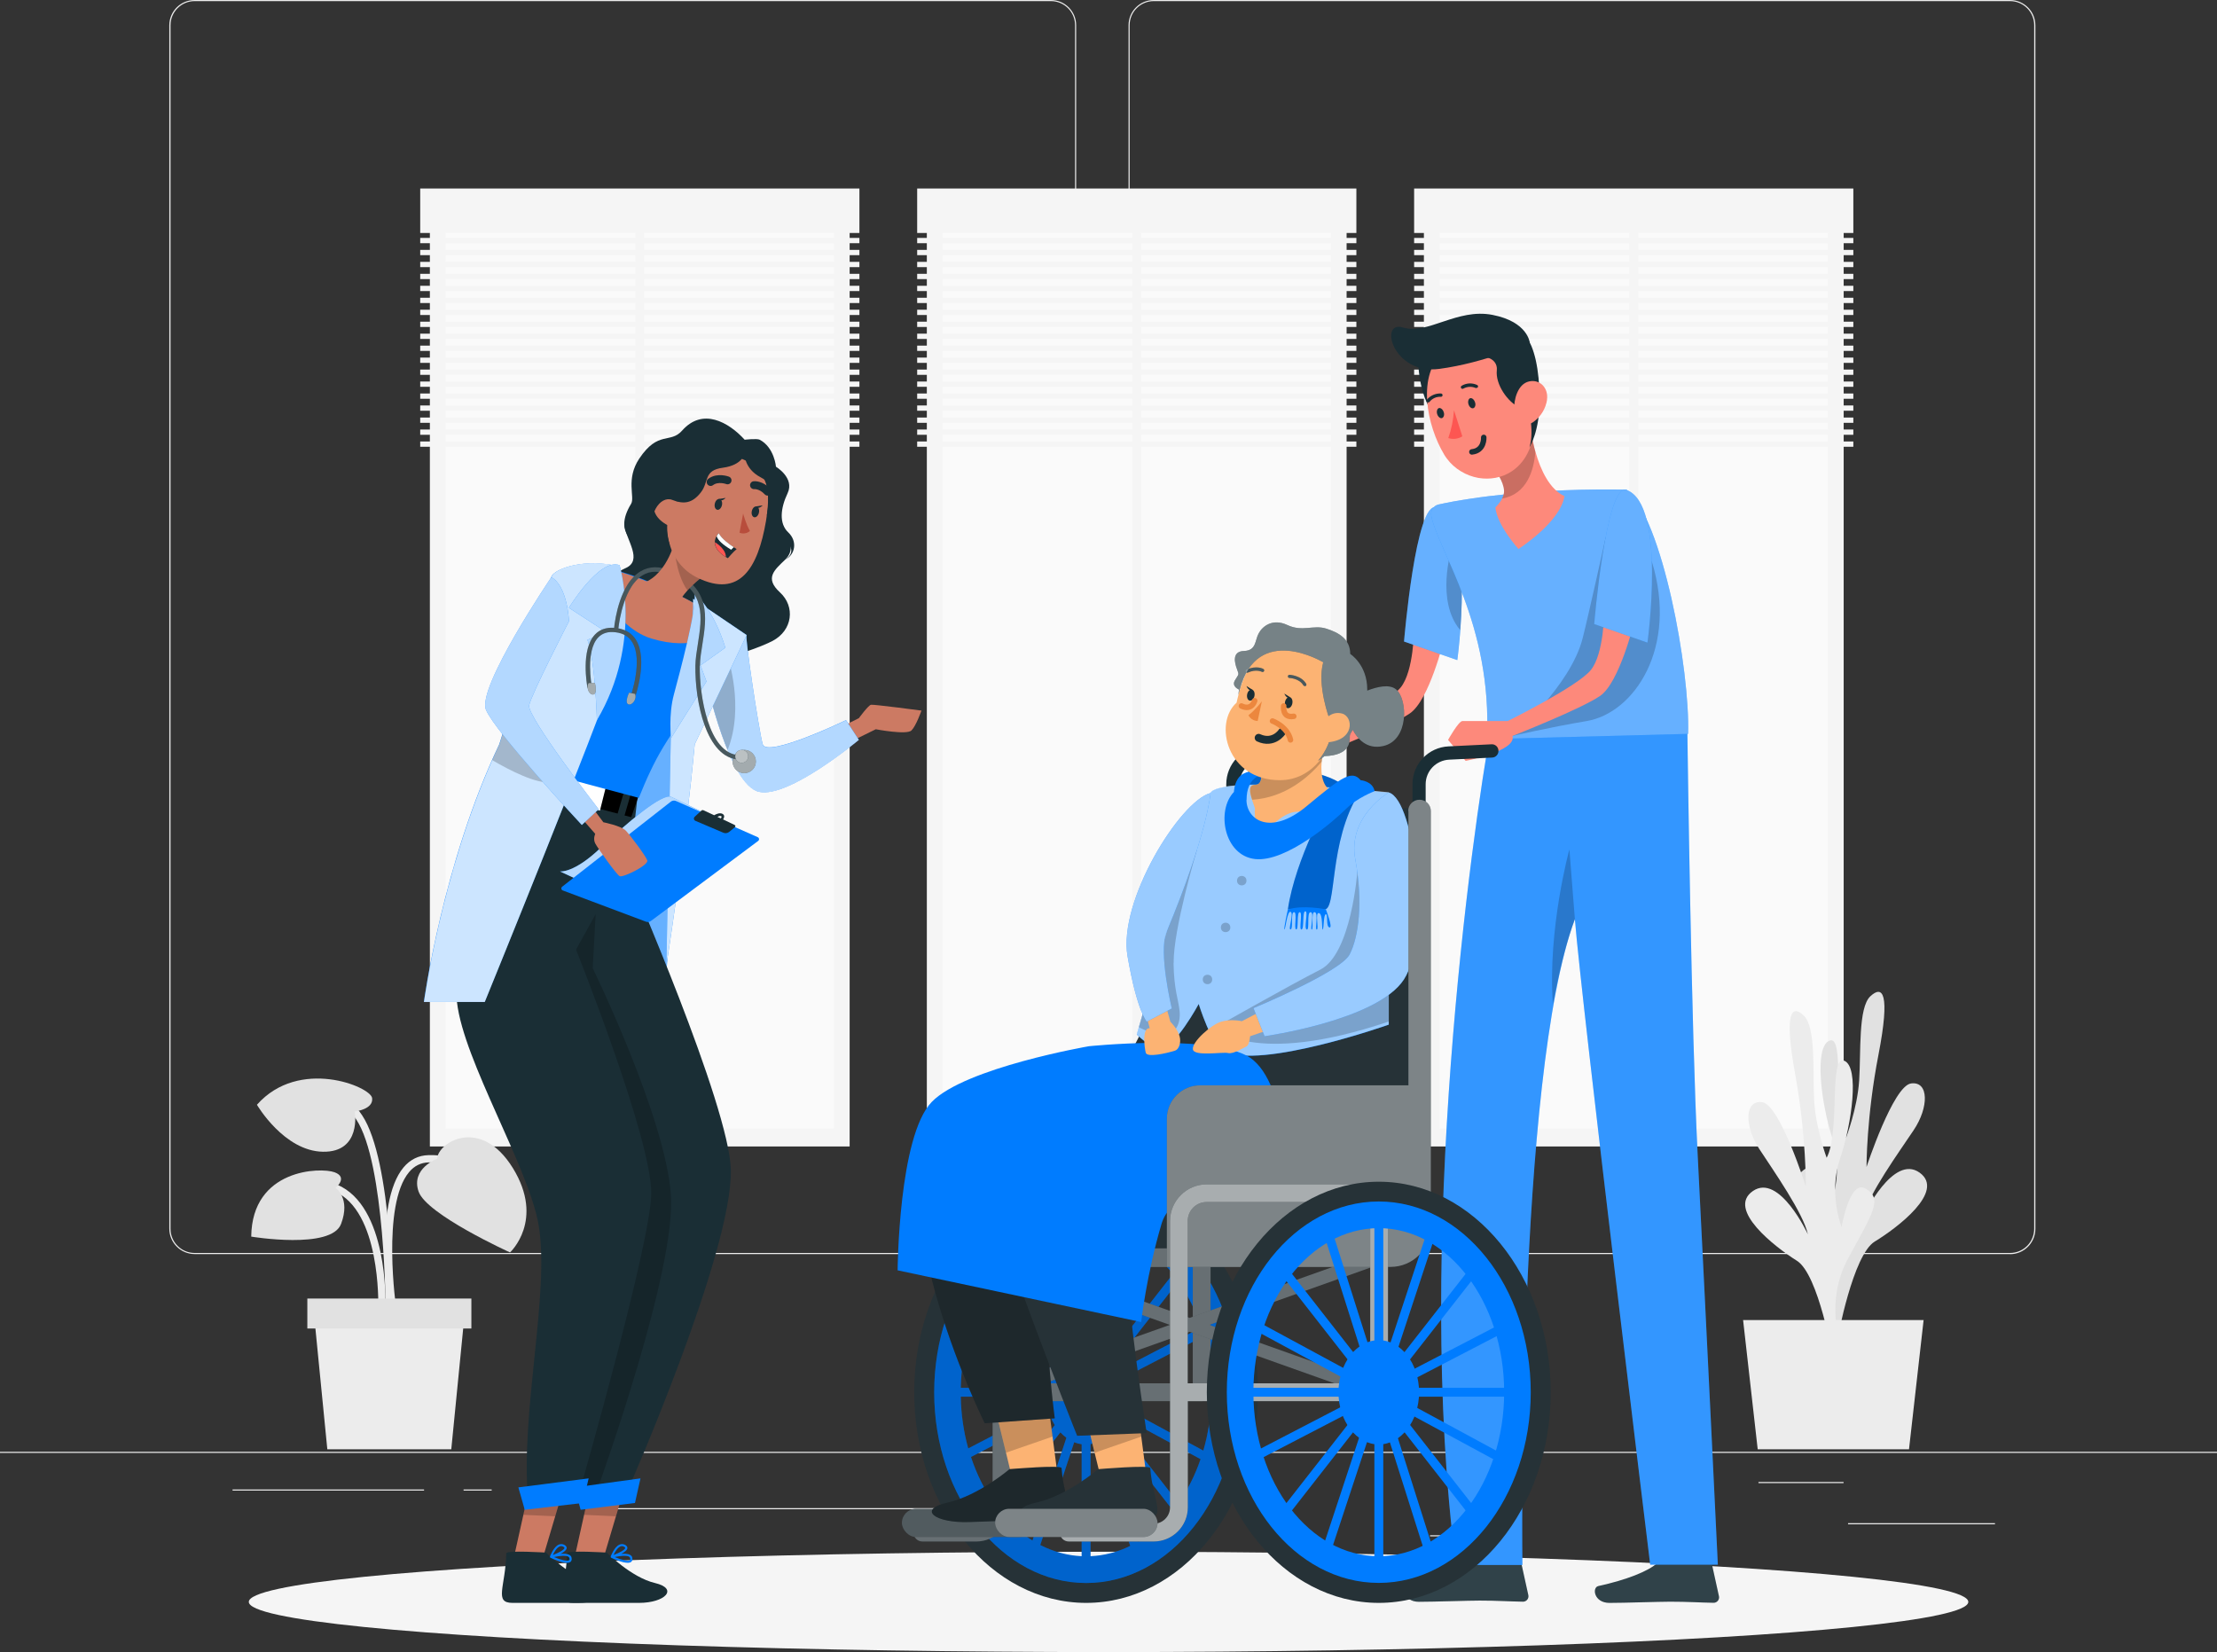 <?xml version="1.0" encoding="UTF-8"?><svg id="Camada_1" xmlns="http://www.w3.org/2000/svg" viewBox="0 0 201.91 150.47"><rect x="0" y="0" width="201.91" height="150.47" fill="#333333" stroke="none"/><defs><style>.cls-1,.cls-2,.cls-3,.cls-4{fill:none;}.cls-2{stroke-width:.72px;}.cls-2,.cls-3,.cls-4{stroke-linecap:round;stroke-linejoin:round;}.cls-2,.cls-4{stroke:#1a2e35;}.cls-5{opacity:.1;}.cls-5,.cls-6,.cls-7,.cls-8,.cls-9,.cls-10,.cls-11,.cls-12,.cls-13,.cls-14{fill:#fff;}.cls-15{fill:#007cff;}.cls-16{fill:#f5f5f5;}.cls-17{fill:#ec873e;}.cls-18{fill:#ececec;}.cls-19{fill:#fafafa;}.cls-20{fill:#fcb373;}.cls-21{fill:#fd897b;}.cls-22{fill:#fd5652;}.cls-23{fill:#b84d3c;}.cls-24{fill:#cc7a63;}.cls-25{fill:#e1e1e1;}.cls-26{fill:#1a2e35;}.cls-27{fill:#263237;}.cls-7,.cls-8,.cls-28{isolation:isolate;}.cls-7,.cls-9,.cls-29,.cls-28{opacity:.2;}.cls-8,.cls-14{opacity:.4;}.cls-3{stroke:#ec873e;}.cls-3,.cls-4{stroke-width:.5px;}.cls-30,.cls-10{opacity:.6;}.cls-31,.cls-12{opacity:.7;}.cls-11{opacity:.8;}.cls-13{opacity:.3;}</style></defs><g><rect class="cls-18" y="132.23" width="201.91" height=".1"/><rect class="cls-18" x="168.31" y="138.73" width="13.38" height=".1"/><rect class="cls-18" x="130.24" y="139.83" width="3.51" height=".1"/><rect class="cls-18" x="160.15" y="134.98" width="7.75" height=".1"/><rect class="cls-18" x="21.18" y="135.66" width="17.44" height=".1"/><rect class="cls-18" x="42.22" y="135.66" width="2.56" height=".1"/><rect class="cls-18" x="53.09" y="137.36" width="37.83" height=".1"/><path class="cls-18" d="M95.71,114.22H17.73c-1.27,0-2.31-1.03-2.31-2.31V2.3c0-1.27,1.03-2.3,2.31-2.3H95.71c1.27,0,2.3,1.03,2.3,2.3V111.92c0,1.27-1.03,2.31-2.3,2.31ZM17.73,.1c-1.22,0-2.2,.99-2.2,2.2V111.92c0,1.22,.99,2.2,2.2,2.2H95.71c1.22,0,2.2-.99,2.2-2.2V2.3c0-1.22-.99-2.2-2.2-2.2H17.73Z"/><path class="cls-18" d="M183.06,114.22H105.08c-1.27,0-2.3-1.03-2.3-2.31V2.3c0-1.27,1.03-2.3,2.3-2.3h77.98c1.27,0,2.31,1.03,2.31,2.3V111.92c0,1.27-1.03,2.31-2.31,2.31ZM105.08,.1c-1.22,0-2.2,.99-2.2,2.2V111.92c0,1.22,.99,2.2,2.2,2.2h77.98c1.22,0,2.2-.99,2.2-2.2V2.3c0-1.22-.99-2.2-2.2-2.2H105.08Z"/></g><g><g><g><rect class="cls-16" x="39.15" y="18.29" width="38.23" height="86.13"/><rect class="cls-19" x="16.82" y="43.68" width="82.89" height="35.35" transform="translate(119.62 3.09) rotate(90)"/><rect class="cls-16" x="57.86" y="19.49" width=".81" height="84.12"/><rect class="cls-16" x="38.27" y="17.17" width="40" height="4.05"/><g><rect class="cls-16" x="38.27" y="21.67" width="40" height=".48"/><rect class="cls-16" x="38.27" y="22.76" width="40" height=".48"/><rect class="cls-16" x="38.27" y="23.85" width="40" height=".48"/><rect class="cls-16" x="38.27" y="24.94" width="40" height=".48"/><rect class="cls-16" x="38.27" y="26.03" width="40" height=".48"/><rect class="cls-16" x="38.27" y="27.12" width="40" height=".48"/><rect class="cls-16" x="38.27" y="28.21" width="40" height=".48"/><rect class="cls-16" x="38.27" y="29.3" width="40" height=".48"/><rect class="cls-16" x="38.27" y="30.39" width="40" height=".48"/><rect class="cls-16" x="38.27" y="31.48" width="40" height=".48"/><rect class="cls-16" x="38.27" y="32.57" width="40" height=".48"/><rect class="cls-16" x="38.27" y="33.66" width="40" height=".48"/><rect class="cls-16" x="38.27" y="34.75" width="40" height=".48"/><rect class="cls-16" x="38.27" y="35.84" width="40" height=".48"/><rect class="cls-16" x="38.27" y="36.93" width="40" height=".48"/><rect class="cls-16" x="38.27" y="38.03" width="40" height=".48"/><rect class="cls-16" x="38.27" y="39.12" width="40" height=".48"/><rect class="cls-16" x="38.27" y="40.21" width="40" height=".48"/></g></g><g><rect class="cls-16" x="84.41" y="18.29" width="38.23" height="86.13"/><rect class="cls-19" x="62.08" y="43.68" width="82.89" height="35.35" transform="translate(164.88 -42.18) rotate(90)"/><rect class="cls-16" x="103.12" y="19.49" width=".81" height="84.12"/><rect class="cls-16" x="83.53" y="17.17" width="40" height="4.05"/><g><rect class="cls-16" x="83.53" y="21.67" width="40" height=".48"/><rect class="cls-16" x="83.53" y="22.76" width="40" height=".48"/><rect class="cls-16" x="83.53" y="23.85" width="40" height=".48"/><rect class="cls-16" x="83.53" y="24.94" width="40" height=".48"/><rect class="cls-16" x="83.53" y="26.03" width="40" height=".48"/><rect class="cls-16" x="83.53" y="27.12" width="40" height=".48"/><rect class="cls-16" x="83.53" y="28.21" width="40" height=".48"/><rect class="cls-16" x="83.53" y="29.3" width="40" height=".48"/><rect class="cls-16" x="83.53" y="30.39" width="40" height=".48"/><rect class="cls-16" x="83.53" y="31.48" width="40" height=".48"/><rect class="cls-16" x="83.53" y="32.57" width="40" height=".48"/><rect class="cls-16" x="83.53" y="33.66" width="40" height=".48"/><rect class="cls-16" x="83.53" y="34.75" width="40" height=".48"/><rect class="cls-16" x="83.53" y="35.84" width="40" height=".48"/><rect class="cls-16" x="83.53" y="36.93" width="40" height=".48"/><rect class="cls-16" x="83.53" y="38.03" width="40" height=".48"/><rect class="cls-16" x="83.53" y="39.12" width="40" height=".48"/><rect class="cls-16" x="83.53" y="40.21" width="40" height=".48"/></g></g><g><rect class="cls-16" x="129.68" y="18.29" width="38.23" height="86.13"/><rect class="cls-19" x="107.34" y="43.68" width="82.89" height="35.35" transform="translate(210.14 -87.44) rotate(90)"/><rect class="cls-16" x="148.39" y="19.49" width=".81" height="84.12"/><rect class="cls-16" x="128.79" y="17.17" width="40" height="4.05"/><g><rect class="cls-16" x="128.79" y="21.67" width="40" height=".48"/><rect class="cls-16" x="128.79" y="22.76" width="40" height=".48"/><rect class="cls-16" x="128.79" y="23.85" width="40" height=".48"/><rect class="cls-16" x="128.79" y="24.94" width="40" height=".48"/><rect class="cls-16" x="128.79" y="26.03" width="40" height=".48"/><rect class="cls-16" x="128.79" y="27.12" width="40" height=".48"/><rect class="cls-16" x="128.79" y="28.21" width="40" height=".48"/><rect class="cls-16" x="128.79" y="29.3" width="40" height=".48"/><rect class="cls-16" x="128.79" y="30.39" width="40" height=".48"/><rect class="cls-16" x="128.79" y="31.48" width="40" height=".48"/><rect class="cls-16" x="128.79" y="32.57" width="40" height=".48"/><rect class="cls-16" x="128.79" y="33.66" width="40" height=".48"/><rect class="cls-16" x="128.79" y="34.75" width="40" height=".48"/><rect class="cls-16" x="128.79" y="35.84" width="40" height=".48"/><rect class="cls-16" x="128.79" y="36.93" width="40" height=".48"/><rect class="cls-16" x="128.79" y="38.03" width="40" height=".48"/><rect class="cls-16" x="128.79" y="39.12" width="40" height=".48"/><rect class="cls-16" x="128.79" y="40.21" width="40" height=".48"/></g></g></g><g><path class="cls-25" d="M166.31,121.6s2.04-4.46-.29-8.86c-2.34-4.4-3.01-5.43-1.52-6.34,1.49-.9,2.17,3.52,2.17,3.52,0,0,1.26-3.04,.22-6.22-1.04-3.18-1.69-8.36-.27-8.92,1.42-.56,.27,6.47,1.5,8.86,0,0,1.03-2.66,1.2-5.22,.17-2.56-.1-6.64,1.02-7.68s1.83-.32,.74,5.32c-1.1,5.64-1.09,10.23-1.09,10.23,0,0,2.43-7.4,4.06-7.61,1.63-.22,1.63,2.18,.23,4.26-1.39,2.08-4.08,5.8-4.52,7.72,0,0,2.66-5.57,5.06-3.86,2.4,1.71-2.09,5.07-4.08,6.28s-3.38,8.83-3.38,8.83l-1.03-.29Z"/><path class="cls-18" d="M167.93,123.43s-1.99-4.49,.4-8.85c2.39-4.36,3.08-5.39,1.6-6.31-1.48-.92-2.21,3.49-2.21,3.49,0,0-1.22-3.06-.14-6.23,1.07-3.17,1.79-8.34,.38-8.92-1.41-.58-.35,6.46-1.6,8.84,0,0-1-2.68-1.14-5.24-.14-2.56,.18-6.63-.93-7.7-1.11-1.06-1.83-.35-.8,5.31s.97,10.24,.97,10.24c0,0-2.34-7.43-3.96-7.67-1.63-.24-1.65,2.16-.28,4.25s4.01,5.86,4.43,7.78c0,0-2.6-5.61-5.01-3.94-2.42,1.67,2.02,5.1,4.01,6.35,1.98,1.24,3.28,8.88,3.28,8.88l1.03-.28Z"/><polygon class="cls-18" points="158.75 120.23 175.19 120.23 173.86 132 160.08 132 158.75 120.23"/></g><g><path class="cls-18" d="M35.44,119.39c-.06-.4-1.42-9.81,1.31-13.06,.6-.72,1.37-1.1,2.27-1.12,5.52-.13,6.27,4.3,6.28,4.35l-.65,.1c-.03-.16-.68-3.91-5.61-3.79-.71,.02-1.3,.31-1.78,.88-2.54,3.02-1.18,12.44-1.16,12.54l-.65,.1Z"/><path class="cls-18" d="M35.11,118.96l-.66-.02c0-.09,.22-8.67-4.01-10.44-4.15-1.74-6.01,1.83-6.09,1.99l-.59-.3s2.21-4.28,6.93-2.3c4.65,1.95,4.43,10.7,4.41,11.07Z"/><path class="cls-18" d="M35.13,119.64c0-.14-.04-13.71-2.69-17.69-2.54-3.81-6.64-2.02-6.82-1.94l-.27-.6s4.78-2.11,7.63,2.17c2.76,4.14,2.8,17.48,2.8,18.05h-.66Z"/><path class="cls-25" d="M39.81,105.54s-2.41,.89-1.69,2.98c.72,2.1,8.33,5.55,8.33,5.55,0,0,3.19-2.92,.26-7.68-2.93-4.75-6.83-2.35-6.9-.85Z"/><path class="cls-25" d="M32.32,101.23s1.71-.18,1.57-1.22c-.14-1.04-6.65-3.72-10.49,.61,0,0,2.46,4.22,6.01,4.28,3.55,.06,2.9-3.67,2.9-3.67Z"/><path class="cls-25" d="M30.56,108.19s1.18-.95-.09-1.42c-1.27-.47-7.52-.33-7.59,5.86,0,0,7.28,1.21,8.18-1.15,.9-2.36-.5-3.29-.5-3.29Z"/><polygon class="cls-18" points="41.1 132 29.81 132 28.59 119.63 42.32 119.63 41.1 132"/><rect class="cls-25" x="27.99" y="118.27" width="14.94" height="2.73"/></g></g><ellipse id="_Path_" class="cls-16" cx="100.96" cy="145.9" rx="78.3" ry="4.57"/><g id="_Group_"><g><path class="cls-21" d="M128.78,57.25s0,3.87-1.22,5.37-7.56,4.64-7.56,4.64c0,0-3.78,0-4.13,0-.35,0-1.31,1.72-1.31,1.72l1.6,1.91s4.69-.91,4.26-2.27c0,0,6.23-2.44,7.99-3.65,1.76-1.21,3.09-6.69,3.09-6.69l-2.72-1.02Z"/><path class="cls-15" d="M130.82,46.22c-1.88-.69-2.95,12.21-2.95,12.21l4.85,1.69s1.74-12.58-1.9-13.9Z"/><path class="cls-8" d="M132.99,57.39c-.12,1.61-.27,2.73-.27,2.73l-4.85-1.69s1.07-12.9,2.95-12.21c1.27,.46,1.88,2.29,2.14,4.47h0c.27,2.22,.17,4.8,.03,6.7Z"/><path class="cls-28" d="M132.99,57.39c-2.25-2.65-.81-7.32-.81-7.32,.25,.13,.52,.34,.78,.62h0c.27,2.22,.17,4.8,.03,6.7Z"/></g><path class="cls-26" d="M151.51,142.15h4.09c.14,0,.26,.1,.29,.23l.66,3c.06,.27-.11,.53-.38,.59-.04,0-.07,.01-.11,.01-1.32-.02-2.29-.1-3.95-.1-1.02,0-4.11,.11-5.53,.11s-1.6-1.4-1.02-1.53c2.6-.57,4.55-1.35,5.38-2.1,.15-.14,.36-.22,.57-.21Z"/><path class="cls-26" d="M134.15,142.05h4.09c.14,0,.26,.1,.29,.23l.66,3c.06,.27-.11,.53-.38,.59-.04,0-.07,.01-.11,.01-1.32-.02-2.29-.1-3.95-.1-1.02,0-4.11,.11-5.53,.11s-1.6-1.4-1.02-1.53c2.6-.57,4.55-1.35,5.38-2.1,.15-.14,.36-.22,.57-.21Z"/><path class="cls-5" d="M151.51,142.15h4.09c.14,0,.26,.1,.29,.23l.66,3c.06,.27-.11,.53-.38,.59-.04,0-.07,.01-.11,.01-1.32-.02-2.29-.1-3.95-.1-1.02,0-4.11,.11-5.53,.11s-1.6-1.4-1.02-1.53c2.6-.57,4.55-1.35,5.38-2.1,.15-.14,.36-.22,.57-.21Z"/><path class="cls-5" d="M134.15,142.05h4.09c.14,0,.26,.1,.29,.23l.66,3c.06,.27-.11,.53-.38,.59-.04,0-.07,.01-.11,.01-1.32-.02-2.29-.1-3.95-.1-1.02,0-4.11,.11-5.53,.11s-1.6-1.4-1.02-1.53c2.6-.57,4.55-1.35,5.38-2.1,.15-.14,.36-.22,.57-.21Z"/><path class="cls-15" d="M153.68,66.28h-17.88c-1.7,9.28-7.02,46.98-3.2,76.26h6.05s-.56-44.46,4.78-58.83c.61,7.69,6.86,58.8,6.86,58.8h6.16s-.92-19.23-1.84-37.39c-.58-11.43-.91-36.5-.94-38.84Z"/><path class="cls-7" d="M153.68,66.28h-17.88c-1.7,9.28-7.02,46.98-3.2,76.26h6.05s-.56-44.46,4.78-58.83c.61,7.69,6.86,58.8,6.86,58.8h6.16s-.92-19.23-1.84-37.39c-.58-11.43-.91-36.5-.94-38.84Z"/><path class="cls-28" d="M143.43,83.72c-.79,2.12-1.44,4.76-2,7.74-.5-6.84,1.5-14.1,1.5-14.1l.5,6.36Z"/><g><path class="cls-15" d="M153.73,66.84l-18.31,.48c.51-10.49-4.43-17.12-5.07-20.35-.09-.46,.2-.92,.66-1.02,.91-.2,1.84-.37,2.79-.51,4.74-.73,9.74-.87,12.86-.86,1.91,0,1.49,.06,1.49,.06,3.23,2.53,5.78,16.4,5.59,22.21Z"/><path class="cls-8" d="M153.73,66.84l-18.31,.48c.51-10.49-4.43-17.12-5.07-20.35-.09-.46,.2-.92,.66-1.02,.91-.2,1.84-.37,2.79-.51,4.74-.73,9.74-.87,12.86-.86,1.91,0,1.49,.06,1.49,.06,3.23,2.53,5.78,16.4,5.59,22.21Z"/></g><g><path class="cls-21" d="M142.48,45.19c-.39,2.4-4.19,4.81-4.19,4.81,0,0-1.94-2.14-2.1-3.78,0,0,.37-.35,.61-.8,.11-.22,.19-.47,.18-.71-.02-.43-.2-.88-.45-1.32-.13-.23-.28-.46-.44-.68l2.64-3.27,.61-.76c.03,.23,.06,.48,.11,.74,.09,.54,.22,1.13,.39,1.74,.48,1.68,1.3,3.42,2.65,4.03Z"/><path class="cls-28" d="M139.83,41.16c-.13,1.62-.74,3.85-3.03,4.25,.11-.22,.19-.47,.18-.71-.02-.43-.2-.88-.45-1.32-.13-.23-.28-.46-.44-.68l2.64-3.27c.23-.01,.47-.02,.71-.02,.09,.54,.22,1.13,.39,1.74Z"/></g><g><path class="cls-26" d="M129.16,32.76s-.06,4.56,2.55,5.95c2.61,1.39,1.46-6.93,1.46-6.93l-4.01,.97Z"/><path class="cls-21" d="M131.51,41.38c.08,.14,.18,.27,.27,.4,.35,.47,.78,.85,1.26,1.14,.5,.31,1.05,.51,1.61,.61,1.02,.17,2.09,0,2.98-.57,.59-.38,1.1-.92,1.47-1.64,1.07-2.07,.45-3.89-.34-7.03-.16-.68-.48-1.31-.93-1.84-1.58-1.88-4.38-2.12-6.25-.54-2.64,2.19-1.61,6.91-.06,9.48Z"/><path class="cls-26" d="M134.33,36.63c.1,.24,.01,.5-.15,.55-.17,.05-.36-.11-.44-.36-.08-.25,0-.5,.15-.55,.16-.05,.36,.11,.44,.36Z"/><path class="cls-26" d="M131.48,37.53c.1,.24,0,.5-.15,.55-.16,.05-.36-.11-.44-.36-.08-.25,0-.5,.15-.55,.16-.05,.37,.12,.44,.36Z"/><path class="cls-22" d="M132.42,37.37c-.06,.86-.23,1.72-.52,2.53,.43,.14,.9,.08,1.28-.16l-.76-2.38Z"/><path class="cls-26" d="M130.04,36.65c.06,.01,.12,0,.15-.05,.25-.31,.63-.48,1.02-.46,.08,.01,.16-.05,.17-.13,.01-.08-.05-.16-.13-.17h0c-.5-.03-.98,.18-1.3,.56-.06,.06-.05,.16,.01,.22h0s.04,.03,.07,.04Z"/><path class="cls-26" d="M134.53,35.32s.06-.03,.07-.06c.03-.08,0-.17-.08-.2h0c-.46-.21-.98-.18-1.41,.08-.07,.05-.09,.14-.04,.21h0c.05,.07,.14,.09,.21,.04h0c.35-.19,.76-.21,1.12-.05,.05,0,.09,0,.13-.03Z"/><path class="cls-26" d="M135.26,31.14l.2,1.43c.52,.12,.93,.56,.86,1.16-.14,1.28,1,2.91,2.08,3.39,0,0-.11-.51,.35-.5,.46,0,1.03,2.66,.54,4.13,0,0,.95-1.46,.93-4.4-.02-2.72-.5-4.86-1.28-5.71l-3.67,.51Z"/><path class="cls-21" d="M140.9,36.39c-.12,.81-.56,1.54-1.22,2.02-.87,.64-1.69-.05-1.77-1.08-.06-.91,.31-2.36,1.35-2.59,1.04-.22,1.77,.65,1.63,1.64Z"/><path class="cls-4" d="M135.13,39.84s.08,1.2-1.08,1.32"/><path class="cls-26" d="M139.32,31.21s-.16-1.9-3.39-2.53c-3.24-.63-5.91,1.84-8.15,1.15s-.93,4.33,3.29,3.77c4.22-.56,8.25-2.39,8.25-2.39Z"/></g><path class="cls-28" d="M146.23,48.96s-1.54,7-2.09,9.16c-1.1,4.37-6.4,8.91-6.4,8.91,0,0,3.3-.77,6.78-1.36,4.3-.73,8.33-6.66,5.92-14.53l-4.21-2.18Z"/><g><path class="cls-21" d="M146.1,55.66s0,3.87-1.22,5.37c-1.22,1.5-7.56,4.64-7.56,4.64,0,0-3.78,0-4.13,0-.35,0-1.31,1.72-1.31,1.72l1.6,1.91s4.69-.91,4.26-2.27c0,0,6.23-2.44,7.99-3.65,1.76-1.21,3.09-6.69,3.09-6.69l-2.72-1.02Z"/><path class="cls-15" d="M148.14,44.63c-1.88-.69-2.95,12.21-2.95,12.21l4.85,1.69s1.74-12.58-1.9-13.9Z"/><path class="cls-8" d="M148.14,44.63c-1.88-.69-2.95,12.21-2.95,12.21l4.85,1.69s1.74-12.58-1.9-13.9Z"/></g></g><g><g><g><path class="cls-27" d="M98.92,145.99c-8.63,0-15.66-8.61-15.66-19.18s7.02-19.18,15.66-19.18,15.66,8.61,15.66,19.18-7.02,19.18-15.66,19.18Zm0-36.35c-7.52,0-13.64,7.7-13.64,17.16s6.12,17.16,13.64,17.16,13.64-7.7,13.64-17.16-6.12-17.16-13.64-17.16Z"/><g><path class="cls-1" d="M95.4,128.18c-.07-.31-.12-.63-.14-.97h-7.75c.03,1.65,.27,3.23,.68,4.71l7.21-3.74Z"/><path class="cls-1" d="M96.07,129.8c-.16-.26-.3-.54-.42-.84l-7.21,3.74c.51,1.55,1.22,2.97,2.08,4.2l5.55-7.1Z"/><path class="cls-1" d="M98.52,141.74v-10.21c-.23-.03-.46-.09-.67-.18l-3.09,9.36c1.17,.61,2.44,.96,3.77,1.02Z"/><path class="cls-1" d="M95.26,126.4c.02-.36,.07-.7,.16-1.03l-7.16-3.88c-.45,1.53-.7,3.18-.74,4.91h7.75Z"/><path class="cls-1" d="M107.32,116.71l-5.55,7.1c.16,.26,.3,.54,.42,.84l7.21-3.74c-.51-1.55-1.22-2.97-2.08-4.2Z"/><path class="cls-1" d="M88.5,120.71l7.17,3.88c.11-.28,.25-.54,.4-.78l-5.55-7.1c-.83,1.18-1.51,2.53-2.01,4Z"/><path class="cls-1" d="M99.94,131.37c-.2,.07-.41,.13-.62,.16v10.21c1.27-.06,2.48-.39,3.61-.94l-2.99-9.43Z"/><path class="cls-1" d="M99.32,111.87v10.21c.23,.03,.46,.09,.67,.18l3.09-9.36c-1.17-.61-2.44-.96-3.77-1.02Z"/><path class="cls-1" d="M97.9,122.24c.2-.07,.41-.13,.62-.16v-10.21c-1.27,.06-2.48,.39-3.61,.94l2.99,9.43Z"/><path class="cls-1" d="M96.57,123.15c.18-.2,.38-.37,.6-.52l-2.98-9.41c-1.18,.71-2.25,1.66-3.17,2.83l5.56,7.11Z"/><path class="cls-1" d="M109.34,132.9l-7.17-3.88c-.11,.28-.25,.54-.4,.78l5.55,7.1c.83-1.18,1.51-2.53,2.01-4Z"/><path class="cls-1" d="M97.12,130.95c-.2-.14-.38-.3-.55-.49l-5.56,7.11c.88,1.11,1.9,2.04,3.02,2.73l3.09-9.36Z"/><path class="cls-1" d="M101.26,130.46c-.18,.2-.38,.37-.6,.52l2.98,9.41c1.18-.71,2.25-1.66,3.17-2.83l-5.56-7.11Z"/><path class="cls-1" d="M100.71,122.66c.2,.14,.38,.3,.55,.49l5.56-7.11c-.88-1.11-1.9-2.04-3.02-2.73l-3.09,9.36Z"/><path class="cls-1" d="M102.58,127.21c-.02,.36-.08,.7-.16,1.03l7.16,3.88c.45-1.53,.7-3.18,.74-4.91h-7.75Z"/><path class="cls-1" d="M102.44,125.43c.07,.31,.12,.63,.14,.97h7.75c-.03-1.65-.27-3.23-.68-4.71l-7.21,3.74Z"/><path class="cls-15" d="M98.92,109.44c-7.63,0-13.84,7.79-13.84,17.37s6.21,17.37,13.84,17.37,13.84-7.79,13.84-17.37-6.21-17.37-13.84-17.37Zm2.85,14.37l5.55-7.1c.86,1.23,1.57,2.65,2.08,4.2l-7.21,3.74c-.12-.3-.26-.58-.42-.84Zm-2.45-1.73v-10.21c1.32,.06,2.59,.42,3.77,1.02l-3.09,9.36c-.22-.09-.44-.15-.67-.18Zm-.81,0c-.21,.03-.42,.09-.62,.16l-2.99-9.43c1.13-.56,2.34-.88,3.61-.94v10.21Zm-2.85,2.51l-7.17-3.88c.51-1.48,1.19-2.83,2.01-4l5.55,7.1c-.15,.24-.28,.5-.4,.78Zm-.25,.78c-.08,.33-.13,.68-.16,1.03h-7.75c.04-1.72,.29-3.38,.74-4.91l7.16,3.88Zm-.16,1.84c.02,.33,.07,.66,.14,.97l-7.21,3.74c-.41-1.48-.65-3.06-.68-4.71h7.75Zm.39,1.75c.12,.3,.26,.58,.42,.84l-5.55,7.1c-.86-1.23-1.57-2.65-2.08-4.2l7.21-3.74Zm2.87,2.57v10.21c-1.32-.06-2.59-.42-3.77-1.02l3.09-9.36c.22,.09,.44,.15,.67,.18Zm.81,0c.21-.03,.42-.09,.62-.16l2.99,9.43c-1.13,.56-2.34,.88-3.61,.94v-10.21Zm2.85-2.51l7.17,3.88c-.51,1.48-1.19,2.83-2.01,4l-5.55-7.1c.15-.24,.28-.5,.4-.78Zm.25-.78c.08-.33,.13-.68,.16-1.03h7.75c-.04,1.72-.29,3.38-.74,4.91l-7.16-3.88Zm.16-1.84c-.02-.33-.07-.66-.14-.97l7.21-3.74c.41,1.48,.65,3.06,.68,4.71h-7.75Zm4.24-10.36l-5.56,7.11c-.17-.18-.36-.35-.55-.49l3.09-9.36c1.12,.7,2.13,1.62,3.02,2.73Zm-12.64-2.83l2.98,9.41c-.21,.15-.41,.32-.6,.52l-5.56-7.11c.92-1.16,1.99-2.12,3.17-2.83Zm-3.17,24.36l5.56-7.11c.17,.18,.36,.35,.55,.49l-3.09,9.36c-1.12-.7-2.13-1.62-3.02-2.73Zm12.64,2.83l-2.98-9.41c.21-.15,.41-.32,.6-.52l5.56,7.11c-.92,1.16-1.99,2.12-3.17,2.83Z"/></g><g class="cls-28"><path d="M98.92,109.44c-7.63,0-13.84,7.79-13.84,17.37s6.21,17.37,13.84,17.37,13.84-7.79,13.84-17.37-6.21-17.37-13.84-17.37Zm2.85,14.37l5.55-7.1c.86,1.23,1.57,2.65,2.08,4.2l-7.21,3.74c-.12-.3-.26-.58-.42-.84Zm-2.45-1.73v-10.21c1.32,.06,2.59,.42,3.77,1.02l-3.09,9.36c-.22-.09-.44-.15-.67-.18Zm-.81,0c-.21,.03-.42,.09-.62,.16l-2.99-9.43c1.13-.56,2.34-.88,3.61-.94v10.21Zm-2.85,2.51l-7.17-3.88c.51-1.48,1.19-2.83,2.01-4l5.55,7.1c-.15,.24-.28,.5-.4,.78Zm-.25,.78c-.08,.33-.13,.68-.16,1.03h-7.75c.04-1.72,.29-3.38,.74-4.91l7.16,3.88Zm-.16,1.84c.02,.33,.07,.66,.14,.97l-7.21,3.74c-.41-1.48-.65-3.06-.68-4.71h7.75Zm.39,1.75c.12,.3,.26,.58,.42,.84l-5.55,7.1c-.86-1.23-1.57-2.65-2.08-4.2l7.21-3.74Zm2.87,2.57v10.21c-1.32-.06-2.59-.42-3.77-1.02l3.09-9.36c.22,.09,.44,.15,.67,.18Zm.81,0c.21-.03,.42-.09,.62-.16l2.99,9.43c-1.13,.56-2.34,.88-3.61,.94v-10.21Zm2.85-2.51l7.17,3.88c-.51,1.48-1.19,2.83-2.01,4l-5.55-7.1c.15-.24,.28-.5,.4-.78Zm.25-.78c.08-.33,.13-.68,.16-1.03h7.75c-.04,1.72-.29,3.38-.74,4.91l-7.16-3.88Zm.16-1.84c-.02-.33-.07-.66-.14-.97l7.21-3.74c.41,1.48,.65,3.06,.68,4.71h-7.75Zm4.24-10.36l-5.56,7.11c-.17-.18-.36-.35-.55-.49l3.09-9.36c1.12,.7,2.13,1.62,3.02,2.73Zm-12.64-2.83l2.98,9.41c-.21,.15-.41,.32-.6,.52l-5.56-7.11c.92-1.16,1.99-2.12,3.17-2.83Zm-3.17,24.36l5.56-7.11c.17,.18,.36,.35,.55,.49l-3.09,9.36c-1.12-.7-2.13-1.62-3.02-2.73Zm12.64,2.83l-2.98-9.41c.21-.15,.41-.32,.6-.52l5.56,7.11c-.92,1.16-1.99,2.12-3.17,2.83Z"/></g></g><g><path class="cls-27" d="M109.44,107.87h-15.7c-1.84,0-3.34,1.5-3.34,3.34v26.08c0,.82-.67,1.49-1.49,1.49h-4.9c-.45,0-.81,.36-.81,.81s.36,.81,.81,.81h4.9c1.71,0,3.11-1.39,3.11-3.11v-9.67h17.42c.45,0,.81-.36,.81-.81v-18.12c0-.45-.36-.81-.81-.81Zm-.81,18.12h-16.62v-14.79c0-.95,.77-1.72,1.72-1.72h14.9v16.51Z"/><path class="cls-13" d="M109.44,107.87h-15.7c-1.84,0-3.34,1.5-3.34,3.34v26.08c0,.82-.67,1.49-1.49,1.49h-4.9c-.45,0-.81,.36-.81,.81s.36,.81,.81,.81h4.9c1.71,0,3.11-1.39,3.11-3.11v-9.67h17.42c.45,0,.81-.36,.81-.81v-18.12c0-.45-.36-.81-.81-.81Zm-.81,18.12h-16.62v-14.79c0-.95,.77-1.72,1.72-1.72h14.9v16.51Z"/><g><path class="cls-27" d="M111.31,72.84v26.01h-18.96c-1.68,0-3.04,1.36-3.04,3.04v13.5h20.37c2.03,0,3.67-1.64,3.67-3.67v-38.87h-2.05Z"/><path class="cls-13" d="M111.31,72.84v26.01h-18.96c-1.68,0-3.04,1.36-3.04,3.04v13.5h20.37c2.03,0,3.67-1.64,3.67-3.67v-38.87h-2.05Z"/></g><path class="cls-27" d="M94.84,108.63h27.97v5.91h-33.88c0-3.26,2.65-5.91,5.91-5.91Z"/><g><path class="cls-27" d="M125.85,113.7h-36.98c-.46,0-.84,.38-.84,.84h0c0,.46,.38,.84,.84,.84h36.98c.44,0,.81-.35,.84-.79h0c.03-.48-.36-.89-.84-.89Z"/><path class="cls-13" d="M125.85,113.7h-36.98c-.46,0-.84,.38-.84,.84h0c0,.46,.38,.84,.84,.84h36.98c.44,0,.81-.35,.84-.79h0c.03-.48-.36-.89-.84-.89Z"/></g><path class="cls-27" d="M112.03,73.61h17.22v26.89c0,7.29-5.92,13.2-13.2,13.2h-4.02v-40.09h0Z"/><rect class="cls-27" x="82.14" y="137.42" width="11.96" height="2.57" rx="1.28" ry="1.28"/><rect class="cls-9" x="82.14" y="137.42" width="11.96" height="2.57" rx="1.28" ry="1.28"/><path class="cls-27" d="M125.77,126.23l-15.63-5.56,15.63-5.56c.32-.11,.48-.46,.37-.77-.11-.32-.46-.48-.77-.37l-17.03,6.06-17.03-6.06c-.32-.11-.66,.05-.77,.37-.11,.32,.05,.66,.37,.77l15.63,5.56-15.63,5.56c-.32,.11-.48,.46-.37,.77,.09,.25,.32,.4,.57,.4,.07,0,.14-.01,.2-.04l17.03-6.06,17.03,6.06c.07,.02,.14,.04,.2,.04,.25,0,.48-.15,.57-.4,.11-.32-.05-.66-.37-.77Z"/><path class="cls-13" d="M125.77,126.23l-15.63-5.56,15.63-5.56c.32-.11,.48-.46,.37-.77-.11-.32-.46-.48-.77-.37l-17.03,6.06-17.03-6.06c-.32-.11-.66,.05-.77,.37-.11,.32,.05,.66,.37,.77l15.63,5.56-15.63,5.56c-.32,.11-.48,.46-.37,.77,.09,.25,.32,.4,.57,.4,.07,0,.14-.01,.2-.04l17.03-6.06,17.03,6.06c.07,.02,.14,.04,.2,.04,.25,0,.48-.15,.57-.4,.11-.32-.05-.66-.37-.77Z"/></g><path class="cls-26" d="M112.29,76.68c-.33,0-.61-.27-.61-.61v-4.64c0-1.85,1.45-3.37,3.29-3.45l3.91-.19c.34-.02,.62,.24,.63,.58,.02,.33-.24,.62-.58,.63l-3.91,.19c-1.2,.06-2.14,1.04-2.14,2.24v4.64c0,.33-.27,.61-.61,.61Z"/></g><g><g><polygon class="cls-20" points="92.47 135.82 96.35 134.6 95.85 130.77 95.39 127.26 90.62 128.2 91.6 132.23 92.47 135.82"/><polygon class="cls-28" points="91.62 132.31 95.87 130.84 95.4 127.3 90.63 128.22 91.62 132.31"/></g><path class="cls-27" d="M96.68,133.71c-.02-.3-4.74,.1-4.74,.1,0,0-2.83,2.42-5.63,3.04-2.81,.62-1.18,1.89,1.98,1.78,3.16-.11,5.57-.2,7.81-.28,2.24-.08,.79-1.52,.58-4.64Z"/><path class="cls-27" d="M85.1,101.74c2.82-4.85,17.83-5.76,27.78-6.44l3.39,8.76s-14.84-.82-19.12,4.01c-3.41,3.85-1.09,21.11-1.09,21.11l-6.38,.45s-9.57-19.3-4.57-27.9Z"/><path class="cls-28" d="M85.1,101.74c2.82-4.85,17.83-5.76,27.78-6.44l3.39,8.76s-14.84-.82-19.12,4.01c-3.41,3.85-1.09,21.11-1.09,21.11l-6.38,.45s-9.57-19.3-4.57-27.9Z"/><g><polygon class="cls-20" points="100.55 135.82 104.43 134.6 103.93 130.77 103.46 127.26 98.7 128.2 99.67 132.23 100.55 135.82"/><polygon class="cls-28" points="99.7 132.31 103.95 130.84 103.47 127.3 98.7 128.22 99.7 132.31"/></g><g><path class="cls-15" d="M113.52,70.37c2.02-.97,7.39-.13,8.69,1.1,1.29,1.23-3.99,4.85-6.83,4.33s-3.43-4.68-1.86-5.43Z"/><path class="cls-28" d="M113.52,70.37c2.02-.97,7.39-.13,8.69,1.1,1.29,1.23-3.99,4.85-6.83,4.33s-3.43-4.68-1.86-5.43Z"/></g><path class="cls-27" d="M103.32,95.22s3.52-6.8,3.7-7.33c.94-2.74,17.95-.27,17.95-.27,0,0,4.69,14.25-1.15,18.34-5.08,3.56-17.37,1.95-19.45,2.6-1.93,.59-2.87,2.67,.06,21.97l-6.33,.24s-9.27-23.04-9.16-27.17c.1-4.13-.62-6.04,14.39-8.38Z"/><g><path class="cls-15" d="M103.53,94.22s4.96-17.47,6.71-21.98c.65-1.67,16.24-.05,16.24-.05v21.14s-11.66,4.13-15.07,2.41c-1.08-.54-2.24-4.29-2.24-4.29,0,0-2.18,4.06-3.53,4.1-.77,.02-2.11-1.33-2.11-1.33Z"/><path class="cls-10" d="M126.48,72.18v21.14s-11.66,4.13-15.07,2.41c-1.08-.55-2.24-4.29-2.24-4.29,0,0-2.18,4.06-3.53,4.09-.77,.02-2.12-1.33-2.12-1.33,0,0,.06-.23,.19-.66,.67-2.35,3.02-10.56,4.85-16.35,.67-2.12,1.26-3.91,1.68-4.98,.65-1.67,16.24-.05,16.24-.05Z"/><circle class="cls-28" cx="113.09" cy="80.21" r=".43"/><circle class="cls-28" cx="111.62" cy="84.47" r=".43"/><circle class="cls-28" cx="109.97" cy="89.21" r=".43"/><path class="cls-28" d="M126.48,81.21v11.83c-12.41,4.2-15.86,.57-15.86,.57,0,0,6.8-3.86,9.63-5.3s3.37-8.95,3.37-8.95c0,0,1.29,.72,2.86,1.85Z"/><path class="cls-28" d="M106.88,87.72c.04,2.47,.44,3.27,.55,4.37,.1,.99-.19,3.26-3.71,1.47,.67-2.35,3.02-10.56,4.85-16.35,.15,.06,.29,.15,.42,.27,0,0-2.15,7.19-2.1,10.24Z"/></g><g><path class="cls-20" d="M121.85,72.25s-1.92,1.6-3.72,1.68c-1.79,.08-3.51,2.72-3.51,2.72,0,0-.44-2.64-.33-2.88,.05-.1-.12-.49-.27-.93h0c-.21-.64-.37-1.36,.27-1.36,1.08,0,.33-2.18,.33-2.18l6.09-1.68s-.26,.8-.34,1.75c-.11,1.22,.07,2.66,1.47,2.88Z"/><path class="cls-28" d="M120.72,67.62s-.26,.8-.34,1.75c-1.22,1.44-3.34,3.28-6.34,3.47-.21-.64-.37-1.36,.27-1.36,1.08,0,.33-2.18,.33-2.18l6.09-1.68Z"/></g><g><path class="cls-15" d="M121.13,72.61s-3.17,5.59-3.84,10.22c0,0,2.04-.2,3.28,0,1.24,.2,.35-6.16,3.27-10.7l-2.72,.48Z"/><path class="cls-28" d="M121.13,72.61s-3.17,5.59-3.84,10.22c0,0,2.04-.2,3.28,0,1.24,.2,.35-6.16,3.27-10.7l-2.72,.48Z"/><path class="cls-15" d="M113.52,72.85c0,1.82,2.18,3.31,5.45,.6,3.27-2.72,4.14-3.34,4.95-2.39,0,0,1.1,.08,1.27,1,0,0-1.59,.59-2.62,1.63-1.04,1.04-5.43,4.87-8.27,4.55-2.84-.32-3.55-4.43-1.92-6.11,0,0,.06-2.59,2.53-1.56,0,0-1.38,.2-1.38,2.28Z"/><path class="cls-15" d="M117.29,82.83s-.39,1.74-.31,1.82,.25-1.73,.56-1.6c.32,.13-.26,1.66,0,1.6,.26-.06-.02-1.55,.31-1.57s-.04,1.55,.2,1.57c.24,.02,.02-1.57,.32-1.57s-.1,1.61,.16,1.58c.27-.03,.05-1.66,.35-1.66s-.16,1.58,.13,1.66c.29,.08-.03-1.58,.35-1.58s-.08,1.61,.11,1.58c.19-.03-.11-1.66,.27-1.58,.37,.08-.03,1.64,.19,1.58,.21-.06-.19-1.58,.19-1.5s.24,1.62,.35,1.5c.11-.12,.06-1.37,.28-1.39,.22-.03-.02,1.12,.33,1.2,.35,.08-.33-1.65-.33-1.65,0,0-2.11-.43-3.43,.01Z"/></g><g><path class="cls-20" d="M118.26,59.15c-3.4-.54-4.78,1.11-5.58,4.58-.02,.09-.06,.27-.06,.27-2.11,1.87-.88,7.06,3.94,7.06,5.99,0,7.35-11.02,1.71-11.91Z"/><path class="cls-17" d="M114.91,63.89s-.61,.81-1.21,1.25c0,0,.22,.51,.84,.53l.38-1.78Z"/><g><path class="cls-26" d="M117.03,63.94c-.05,.28,.06,.53,.24,.56,.19,.03,.38-.16,.43-.44,.05-.28-.06-.53-.24-.56-.19-.03-.38,.16-.43,.44Z"/><path class="cls-26" d="M117.53,63.52l-.56-.35s.21,.56,.56,.35Z"/></g><g><path class="cls-26" d="M113.58,63.25c-.05,.28,.06,.53,.24,.56,.19,.03,.38-.16,.43-.44,.05-.28-.06-.53-.24-.56-.19-.03-.38,.16-.43,.44Z"/><path class="cls-26" d="M114.08,62.83l-.56-.35s.21,.56,.56,.35Z"/></g><path class="cls-26" d="M118.83,62.49c-.05,0-.1-.03-.13-.07-.37-.64-1.26-.67-1.27-.67-.08,0-.14-.07-.14-.15,0-.08,.07-.14,.15-.14h0s1.06,.04,1.52,.82c.04,.07,.02,.16-.05,.2-.02,.01-.05,.02-.07,.02Z"/><path class="cls-26" d="M113.59,61.27c-.06,0-.11-.03-.13-.09-.03-.07,0-.16,.07-.19,.89-.41,1.51-.08,1.53-.06,.07,.04,.1,.13,.06,.2-.04,.07-.13,.1-.2,.06-.02-.01-.52-.27-1.27,.07-.02,0-.04,.01-.06,.01Z"/><path class="cls-26" d="M127.16,62.8c-.62-.54-1.79-.23-2.64,.1,0-.04,0-.07,0-.1,0-2.27-1.55-3.24-1.55-3.24,0-1.36-1.05-1.95-2.2-2.31-1.16-.36-2.16,.32-3.52-.32-1.36-.64-2.28,.12-2.62,.76-.35,.64-.2,1.56-1.33,1.6-1.13,.03-.86,1.09-.64,1.66,.21,.57,.16,.41-.2,1.03-.25,.43,.12,.7,.38,.83-.04,.3-.05,.48-.05,.48,.03-.16,.07-.31,.11-.46,1.6-6.15,7.61-2.51,7.61-2.51-.58,2.12,.57,5.16,.57,5.16,.5,1.35-.24,2.72-.71,3.39-.19,.27-.34,.43-.34,.43,.2-.12,.4-.27,.59-.43,2.42-.08,2.31-1.4,2.31-1.84,0-.12,.11-.31,.27-.56,.41,.78,1.25,1.82,2.77,1.48,2.36-.52,2.24-4.23,1.2-5.14Z"/><path class="cls-2" d="M116.76,66.66s-.76,1.17-2.13,.54"/><path class="cls-3" d="M116.91,64.3s-.16,1.13,.92,.94"/><path class="cls-3" d="M114.27,63.82s-.25,.94-1.21,.48"/><path class="cls-3" d="M115.89,65.67s1.36,.49,1.64,1.72"/><path class="cls-14" d="M127.16,62.8c-.62-.54-1.79-.23-2.64,.1,0-.04,0-.07,0-.1,0-2.27-1.55-3.24-1.55-3.24,0-1.36-1.05-1.95-2.2-2.31-1.16-.36-2.16,.32-3.52-.32-1.36-.64-2.28,.12-2.62,.76-.35,.64-.2,1.56-1.33,1.6-1.13,.03-.86,1.09-.64,1.66,.21,.57,.16,.41-.2,1.03-.25,.43,.12,.7,.38,.83-.04,.3-.05,.48-.05,.48,.03-.16,.07-.31,.11-.46,1.6-6.15,7.61-2.51,7.61-2.51-.58,2.12,.57,5.16,.57,5.16,.5,1.35-.24,2.72-.71,3.39-.19,.27-.34,.43-.34,.43,.2-.12,.4-.27,.59-.43,2.42-.08,2.31-1.4,2.31-1.84,0-.12,.11-.31,.27-.56,.41,.78,1.25,1.82,2.77,1.48,2.36-.52,2.24-4.23,1.2-5.14Z"/><path class="cls-20" d="M120.41,66.1c.11-.54,.82-1.38,1.82-1.11,1.04,.28,1.2,2.52-1.51,2.63-.39,.02-.54-.39-.31-1.52Z"/><g class="cls-29"><path class="cls-6" d="M118.83,62.49c-.05,0-.1-.03-.13-.07-.37-.64-1.26-.67-1.27-.67-.08,0-.14-.07-.14-.15,0-.08,.07-.14,.15-.14h0s1.06,.04,1.52,.82c.04,.07,.02,.16-.05,.2-.02,.01-.05,.02-.07,.02Z"/></g><g class="cls-29"><path class="cls-6" d="M113.59,61.27c-.06,0-.11-.03-.13-.09-.03-.07,0-.16,.07-.19,.89-.41,1.51-.08,1.53-.06,.07,.04,.1,.13,.06,.2-.04,.07-.13,.1-.2,.06-.02-.01-.52-.27-1.27,.07-.02,0-.04,.01-.06,.01Z"/></g></g><path class="cls-15" d="M81.75,115.7s.08-12.22,3.11-15.34,14.31-5.07,14.31-5.07c0,0,10.52-1.09,14.32,.83,3.8,1.92,3.87,11.89,3.87,11.89,0,0-10.21-1.13-11.57,3.44s-1.86,8.96-1.86,8.96l-22.18-4.71Z"/><path class="cls-28" d="M96.68,133.71c-.02-.3-4.74,.1-4.74,.1,0,0-2.83,2.42-5.63,3.04-2.81,.62-1.18,1.89,1.98,1.78,3.16-.11,5.57-.2,7.81-.28,2.24-.08,.79-1.52,.58-4.64Z"/><path class="cls-27" d="M104.76,133.71c-.02-.3-4.74,.1-4.74,.1,0,0-2.83,2.42-5.63,3.04-2.81,.62-1.18,1.89,1.98,1.78,3.16-.11,5.57-.2,7.81-.28,2.24-.08,.79-1.52,.58-4.64Z"/><g><path class="cls-20" d="M116.46,91.26l-3.36,1.75s-.99-.23-1.9,.05-2.65,1.83-2.56,2.51c.09,.68,2.73,.22,3.2,.34,.47,.12,1.43-.48,1.69-.61,.26-.12,.32-.92,.32-.92l2.61-.89v-2.22Z"/><path class="cls-15" d="M126.48,72.18c2.41,.66,3.8,13.3,1.38,17.03-2.42,3.73-12.69,5.17-12.69,5.17l-1.01-2.56s7.91-3.28,8.75-4.88c.84-1.6,1.24-4.79,.52-8.68-.72-3.89,3.04-6.08,3.04-6.08Z"/><path class="cls-10" d="M126.48,72.18c2.41,.66,3.8,13.3,1.38,17.03-2.42,3.73-12.69,5.17-12.69,5.17l-1.01-2.56s7.91-3.28,8.75-4.88c.84-1.6,1.24-4.79,.52-8.68-.72-3.89,3.04-6.08,3.04-6.08Z"/></g><g><path class="cls-20" d="M105.87,90.5l.72,2.56s.63,.6,.84,1.32c.17,.6-.08,1.21-.41,1.31-.83,.26-2.54,.64-2.67,.2-.12-.44-.36-2.32,.36-2.24l-.56-2.07,1.72-1.08Z"/><path class="cls-15" d="M110.24,72.23c-2.77,.74-8.43,9.84-7.55,14.87,.87,5.03,1.75,5.95,1.75,5.95l2.28-1.2s-1.24-5.14-.48-6.96c3.74-8.96,4.01-12.67,4.01-12.67Z"/><path class="cls-10" d="M110.24,72.23c-2.77,.74-8.43,9.84-7.55,14.87,.87,5.03,1.75,5.95,1.75,5.95l2.28-1.2s-1.24-5.14-.48-6.96c3.74-8.96,4.01-12.67,4.01-12.67Z"/></g></g><g><path class="cls-26" d="M129.25,76.68c-.33,0-.61-.27-.61-.61v-4.64c0-1.85,1.45-3.37,3.29-3.45l3.91-.19c.34-.02,.62,.24,.63,.58,.02,.33-.24,.62-.58,.63l-3.91,.19c-1.2,.06-2.14,1.04-2.14,2.24v4.64c0,.33-.27,.61-.61,.61Z"/><g><path class="cls-27" d="M128.27,73.86v24.99h-18.96c-1.68,0-3.04,1.36-3.04,3.04v13.5h20.37c2.03,0,3.67-1.64,3.67-3.67v-37.85c0-.57-.46-1.03-1.03-1.03h0c-.57,0-1.03,.46-1.03,1.03Z"/><path class="cls-14" d="M128.27,73.86v24.99h-18.96c-1.68,0-3.04,1.36-3.04,3.04v13.5h20.37c2.03,0,3.67-1.64,3.67-3.67v-37.85c0-.57-.46-1.03-1.03-1.03h0c-.57,0-1.03,.46-1.03,1.03Z"/><path class="cls-27" d="M125.6,107.87h-15.7c-1.84,0-3.34,1.5-3.34,3.34v26.08c0,.82-.67,1.49-1.49,1.49h-7.73c-.45,0-.81,.36-.81,.81s.36,.81,.81,.81h7.73c1.71,0,3.11-1.39,3.11-3.11v-9.67h17.42c.45,0,.81-.36,.81-.81v-18.12c0-.45-.36-.81-.81-.81Zm-.81,18.12h-16.62v-14.79c0-.95,.77-1.72,1.72-1.72h14.9v16.51Z"/><path class="cls-10" d="M125.6,107.87h-15.7c-1.84,0-3.34,1.5-3.34,3.34v26.08c0,.82-.67,1.49-1.49,1.49h-7.73c-.45,0-.81,.36-.81,.81s.36,.81,.81,.81h7.73c1.71,0,3.11-1.39,3.11-3.11v-9.67h17.42c.45,0,.81-.36,.81-.81v-18.12c0-.45-.36-.81-.81-.81Zm-.81,18.12h-16.62v-14.79c0-.95,.77-1.72,1.72-1.72h14.9v16.51Z"/><rect class="cls-27" x="90.63" y="137.42" width="14.79" height="2.57" rx="1.28" ry="1.28"/><rect class="cls-14" x="90.63" y="137.42" width="14.79" height="2.57" rx="1.28" ry="1.28"/></g><g><path class="cls-27" d="M125.57,145.99c-8.63,0-15.66-8.61-15.66-19.18s7.02-19.18,15.66-19.18,15.66,8.61,15.66,19.18-7.02,19.18-15.66,19.18Zm0-36.35c-7.52,0-13.64,7.7-13.64,17.16s6.12,17.16,13.64,17.16,13.64-7.7,13.64-17.16-6.12-17.16-13.64-17.16Z"/><path class="cls-15" d="M125.57,144.17c-7.63,0-13.84-7.79-13.84-17.37s6.21-17.37,13.84-17.37,13.84,7.79,13.84,17.37-6.21,17.37-13.84,17.37Zm0-32.31c-6.29,0-11.42,6.7-11.42,14.94s5.12,14.94,11.42,14.94,11.42-6.7,11.42-14.94-5.12-14.94-11.42-14.94Z"/><ellipse class="cls-15" cx="125.57" cy="126.81" rx="3.67" ry="4.75"/><g><rect class="cls-15" x="125.17" y="110.65" width=".81" height="32.31"/><rect class="cls-15" x="112.94" y="126.4" width="25.25" height=".81"/><g><rect class="cls-15" x="125.17" y="112.31" width=".81" height="29" transform="translate(-51.45 104.22) rotate(-38.01)"/><rect class="cls-15" x="111.07" y="126.4" width="29" height=".81" transform="translate(-51.67 147.62) rotate(-51.98)"/></g><g><rect class="cls-15" x="109.9" y="126.4" width="31.34" height=".81" transform="translate(-34.21 206.3) rotate(-71.73)"/><rect class="cls-15" x="125.17" y="113.58" width=".81" height="26.44" transform="translate(-45.71 176.92) rotate(-61.59)"/><g><rect class="cls-15" x="125.17" y="111.1" width=".81" height="31.41" transform="translate(-32.46 43.89) rotate(-17.59)"/><rect class="cls-15" x="112.39" y="126.4" width="26.37" height=".81" transform="translate(-44.31 72.14) rotate(-27.44)"/></g></g></g></g></g></g><g><path class="cls-24" d="M74.6,67.22l3.62-1.81s.86-1.17,1.1-1.22,4.6,.53,4.6,.53c0,0-.48,1.38-.91,1.81-.43,.43-3.25-.11-3.25-.11l-3.57,1.76-1.6-.96Z"/><path class="cls-26" d="M71.5,50.98c-.97,.94-1.89,1.67-.47,2.97,1.42,1.3,1.15,3.46-.66,4.42-1.81,.96-10.85,4.24-14.2,.46s-.86-6.37,.79-7.08c1.64-.71,.06-2.56-.09-3.91-.15-1.35,6.03-6.85,8.91-7.22,2.88-.36,4.83,2.13,4.79,4.65-.03,2.52,2.51,4.18,.93,5.71Z"/><g><path class="cls-15" d="M68,57.83c-.2,0,1.11,8.66,1.46,9.95,.35,1.29,7.59-2.19,7.59-2.19l1.17,1.79s-6.36,5.34-9.09,4.74-4.79-10.06-4.79-10.06l3.66-4.24Z"/><path class="cls-12" d="M78.22,67.39s-6.36,5.34-9.09,4.74c-1.1-.24-2.09-1.91-2.88-3.83-1.01-2.45-1.7-5.29-1.87-6.04-.02-.13-.04-.19-.04-.19l.4-.46,1.47-1.71,1.78-2.06c-.14,.34,1.13,8.68,1.47,9.95,.35,1.29,7.59-2.19,7.59-2.19l1.17,1.79Z"/><path class="cls-28" d="M66.26,68.3c-1.01-2.45-1.7-5.29-1.87-6.04,.11-.23,.23-.44,.36-.65,.42-.7,.91-1.3,1.47-1.71,.02-.01,.04-.03,.06-.04,0,0,1.55,4.51-.01,8.44Z"/></g><g><polygon class="cls-15" points="49.57 87.21 60.68 88.78 62.66 60.13 51.54 61.45 49.57 87.21"/><polygon class="cls-14" points="49.57 87.21 60.68 88.78 62.66 60.13 51.54 61.45 49.57 87.21"/></g><polygon class="cls-24" points="55.06 141.59 52.39 141.59 53.21 137.9 53.97 134.51 57.31 134 56.12 138.02 55.06 141.59"/><polygon class="cls-28" points="56.09 138.1 53.19 137.97 53.95 134.55 57.31 134.02 56.09 138.1"/><polygon class="cls-24" points="49.53 141.59 46.86 141.59 47.68 137.9 48.44 134.51 51.78 134 50.59 138.02 49.53 141.59"/><polygon class="cls-28" points="50.57 138.1 47.66 137.97 48.43 134.55 51.78 134.02 50.57 138.1"/><g><path class="cls-26" d="M44.7,71.04s-.13,.29-.35,.82c-1,2.48-3.76,10.33-2.73,19.42,.61,5.38,6.55,15.06,7.44,20.33,1.03,6.14-1.67,16.96-.97,24.9l4.25,.37,1.28-.81,3.64-.54s9.48-21.55,9.3-29c-.14-5.85-9.3-26.83-9.3-26.83l.87-7.76"/><path class="cls-28" d="M54.28,135.98l-.67,.1-1.09,.69c.69-2.42,6.68-23.37,6.79-27.99,.12-4.9-6.85-22.29-6.85-22.29l1.79-3.23-.27,4.92s6.6,13.52,7.12,20.6c.5,6.79-6.26,25.67-6.81,27.2Z"/></g><path class="cls-26" d="M51.64,141.47c0-.29,3.62-.06,3.62-.06,0,0,2.23,2.26,4.39,2.77,2.16,.51,.95,1.81-1.46,1.81h-5.98c-1.72,0-.64-1.46-.57-4.51Z"/><path class="cls-15" d="M55.67,141.88s-.02-.01-.03-.02h0s-.01-.02-.02-.03h0s0-.02,0-.03h0s0-.03,0-.04c.02-.04,.32-.88,.81-1.08,.16-.06,.31-.06,.47,.01,.16,.08,.24,.18,.24,.3-.01,.19-.27,.38-.56,.54,.31-.03,.62-.02,.81,.09,.1,.06,.17,.14,.19,.24,.05,.21-.02,.33-.09,.39-.08,.06-.19,.09-.32,.09-.51,0-1.31-.37-1.5-.46Zm.33-.06c.53,.23,1.2,.42,1.37,.28,.01-.01,.06-.05,.02-.19-.01-.05-.05-.09-.1-.13-.1-.06-.25-.08-.43-.08-.28,0-.61,.06-.86,.11Zm.5-.97c-.28,.12-.51,.53-.62,.78,.54-.2,1.05-.48,1.06-.65,0-.05-.08-.1-.13-.12-.06-.03-.11-.04-.17-.04-.05,0-.1,.01-.15,.03Z"/><polygon class="cls-15" points="52.33 135.47 58.33 134.65 57.83 136.89 52.88 137.51 52.33 135.47"/><path class="cls-26" d="M46.11,141.47c0-.29,3.62-.06,3.62-.06,0,0,2.23,2.26,4.39,2.77,2.16,.51,.95,1.81-1.46,1.81h-5.98c-1.72,0-.64-1.46-.57-4.51Z"/><path class="cls-15" d="M50.14,141.88s-.02-.01-.03-.02h0s-.01-.02-.02-.03h0s0-.02,0-.03h0s0-.03,0-.04c.02-.04,.32-.88,.81-1.08,.16-.06,.31-.06,.47,.01,.16,.08,.24,.18,.24,.3-.01,.19-.27,.38-.56,.54,.31-.03,.62-.02,.81,.09,.1,.06,.17,.14,.19,.24,.05,.21-.02,.33-.09,.39-.08,.06-.19,.09-.32,.09-.51,0-1.31-.37-1.5-.46Zm.33-.06c.53,.23,1.2,.42,1.37,.28,.01-.01,.06-.05,.02-.19-.01-.05-.05-.09-.1-.13-.1-.06-.25-.08-.43-.08-.28,0-.61,.06-.86,.11Zm.5-.97c-.28,.12-.51,.53-.62,.78,.54-.2,1.05-.48,1.06-.65,0-.05-.08-.1-.13-.12-.06-.03-.11-.04-.17-.04-.05,0-.1,.01-.15,.03Z"/><polygon class="cls-15" points="47.21 135.47 53.61 134.65 53.08 136.89 47.79 137.51 47.21 135.47"/><g><polygon points="45.48 69.29 44.85 71.09 57.49 74.43 58.23 72.3 45.48 69.29"/><rect class="cls-26" x="48.71" y="69.79" width=".65" height="3.3" transform="translate(21.97 -10.87) rotate(16.26)"/><rect class="cls-6" x="52.08" y="71.35" width="2.86" height="2.17" transform="translate(19.22 -10.84) rotate(14.07)"/><rect class="cls-26" x="56.51" y="71.58" width=".65" height="3.3" transform="translate(22.8 -12.99) rotate(16.27)"/></g><path class="cls-15" d="M67.8,57.83c-.55,.71-1.06,1.39-1.53,2.02-1.84,2.46-3.15,4.21-4.16,5.62-1.37,1.94-2.16,3.23-2.92,4.86-.33,.69-.65,1.45-1.01,2.34l-12.7-3.39c2.39-8.88,4.44-13.53,5.47-15.86,.01-.03,.02-.05,.03-.08,.64-1.44,2.24-2.2,3.77-1.79,.91,.25,1.98,.56,2.97,.89,1.84,.68,3.63,1.49,5.36,2.43,1.64,.86,3.22,1.84,4.72,2.94Z"/><path class="cls-24" d="M54.74,51.57c-1.67-.44,.79,5.44,4.59,6.59,3.8,1.15,6.09-.26,6.09-1.35,0-1.09-5.63-3.9-10.68-5.23Z"/><g><g><path class="cls-15" d="M55.86,51.46s1.28,5.76,0,9.99c-1.28,4.23-11.72,29.81-11.72,29.81h-5.54s1.71-12.63,6.87-23.47c0,0,4.63-14.57,4.73-15.21,.11-.64,2.56-1.69,5.64-1.11Z"/><path class="cls-15" d="M63.13,54.54s.17,5.9-2.01,11.13l-.43,22.29s1.79-11.45,2.58-20.17l4.73-9.95-4.87-3.3Z"/><path class="cls-11" d="M55.86,61.45c-1.28,4.22-11.71,29.81-11.71,29.81h-5.54s1.57-11.55,6.22-22.04c.21-.48,.43-.96,.66-1.44,0,0,.44-1.39,1.05-3.32,1.37-4.34,3.61-11.45,3.68-11.89,.1-.64,2.56-1.69,5.65-1.11,0,0,1.28,5.76,0,9.99Z"/><path class="cls-11" d="M63.13,54.54s.17,5.9-2.01,11.13l-.43,22.29s1.79-11.45,2.58-20.17l4.73-9.95-4.87-3.3Z"/></g><g><path class="cls-15" d="M63.27,54.04s1.68,1.36,2.79,4.95l-2.26,1.61,.54,1.47-3.22,5.15s-.26-2.08,.26-3.99c.51-1.92,2.05-7.56,1.89-9.19Z"/><path class="cls-15" d="M56.42,51.46s2.16,7.01-2.06,14.14c0,0-.13-5.37-.86-7.33l1.73-.69-3.42-2.22s2.77-4.55,4.6-3.89Z"/><path class="cls-12" d="M63.27,54.04s1.68,1.36,2.79,4.95l-2.26,1.61,.54,1.47-3.22,5.15s-.26-2.08,.26-3.99c.51-1.92,2.05-7.56,1.89-9.19Z"/><path class="cls-12" d="M56.42,51.46s2.16,7.01-2.06,14.14c0,0-.13-5.37-.86-7.33l1.73-.69-3.42-2.22s2.77-4.55,4.6-3.89Z"/></g><path class="cls-28" d="M50.11,71.25c-1.3,.12-3.57-1.02-5.29-2.02,.21-.48,.43-.96,.66-1.44,0,0,.44-1.39,1.05-3.32,2.07,2.54,5.14,6.63,3.58,6.78Z"/></g><g><g><path class="cls-15" d="M51.02,79.37s1.26,.17,3.67-2.14,5.66-5.02,6.44-4.65c.78,.37,7.17,3.46,7.17,3.46l-9.67,6.89-7.61-3.55Z"/><path class="cls-12" d="M51.02,79.37s1.26,.17,3.67-2.14,5.66-5.02,6.44-4.65c.78,.37,7.17,3.46,7.17,3.46l-9.67,6.89-7.61-3.55Z"/><path class="cls-15" d="M51.2,80.76l9.9-7.75c.13-.1,.31-.12,.46-.06l7.45,3.3c.14,.06,.16,.25,.04,.34l-9.78,7.3c-.12,.09-.28,.11-.43,.06l-7.59-2.85c-.14-.05-.17-.25-.05-.34Z"/><g><path class="cls-1" d="M65.67,74.33c-.08-.05-.23,0-.34,.06,.1,.05,.2,.09,.3,.14,.06-.07,.12-.15,.04-.21Z"/><path class="cls-26" d="M65.85,74.64c.09-.14,.2-.39-.06-.52-.24-.12-.56,.02-.75,.13-.38-.18-.74-.35-.99-.46-.06-.02-.12-.01-.16,.03l-.62,.57c-.12,.11-.09,.3,.06,.37l2.54,1.08c.18,.08,.4,.05,.55-.08l.51-.42c.07-.06,.06-.16-.02-.2-.21-.1-.6-.29-1.04-.5Zm-.17-.31c.08,.05,.02,.14-.04,.21-.1-.05-.2-.09-.3-.14,.11-.06,.26-.12,.34-.06Z"/></g></g><path class="cls-24" d="M53.3,72.68l1.65,2.21s1.6,.32,2.03,.75c.42,.43,1.81,2.29,1.97,2.72,.16,.43-2.22,1.6-2.52,1.44-.3-.16-2-2.56-2.22-2.98-.22-.43,0-.87,0-.87l-1.75-2.01,.84-1.25Z"/><path class="cls-15" d="M50.21,52.57c1.49,.82,1.61,4.01,1.61,4.01,0,0-3.42,6.63-3.63,7.66-.21,1.03,6.33,9.47,6.33,9.47l-1.53,1.43s-7.88-8.45-8.73-10.49,5.96-12.09,5.96-12.09Z"/><path class="cls-12" d="M50.21,52.57c1.49,.82,1.61,4.01,1.61,4.01,0,0-3.42,6.63-3.63,7.66-.21,1.03,6.33,9.47,6.33,9.47l-1.53,1.43s-7.88-8.45-8.73-10.49,5.96-12.09,5.96-12.09Z"/></g><g><path class="cls-26" d="M68.84,69.36c0,.58-.47,1.06-1.06,1.06s-1.06-.47-1.06-1.06,.47-1.06,1.06-1.06,1.06,.47,1.06,1.06Z"/><g class="cls-30"><path class="cls-6" d="M68.84,69.36c0,.58-.47,1.06-1.06,1.06s-1.06-.47-1.06-1.06,.47-1.06,1.06-1.06,1.06,.47,1.06,1.06Z"/></g><path class="cls-26" d="M63.75,60.63c0-.61,.11-1.26,.22-1.95,.38-2.4,.81-5.12-2.78-6.67-1.08-.47-2.05-.46-2.86,.03-1.84,1.1-2.31,4.3-2.4,5.14-.73-.05-1.32,.16-1.75,.62-1.31,1.4-.71,4.63-.69,4.76,.02,.11,.13,.18,.24,.16,.11-.02,.18-.13,.16-.24,0-.03-.59-3.16,.58-4.41,.39-.41,.91-.57,1.61-.48,.69,.09,1.18,.38,1.5,.9,1.01,1.64-.14,4.92-.15,4.95-.04,.1,.02,.22,.12,.26,.02,0,.05,.01,.07,.01,.08,0,.16-.05,.19-.13,.05-.14,1.23-3.49,.11-5.3-.35-.57-.89-.92-1.6-1.05,.09-.78,.55-3.85,2.21-4.84,.69-.42,1.53-.42,2.49,0,3.3,1.43,2.91,3.87,2.54,6.24-.11,.7-.22,1.37-.23,2-.05,3.25,.99,8.44,3.99,8.55v-.4c-2.81-.1-3.63-5.53-3.59-8.14Z"/><path class="cls-9" d="M63.75,60.63c0-.61,.11-1.26,.22-1.95,.38-2.4,.81-5.12-2.78-6.67-1.08-.47-2.05-.46-2.86,.03-1.84,1.1-2.31,4.3-2.4,5.14-.73-.05-1.32,.16-1.75,.62-1.31,1.4-.71,4.63-.69,4.76,.02,.11,.13,.18,.24,.16,.11-.02,.18-.13,.16-.24,0-.03-.59-3.16,.58-4.41,.39-.41,.91-.57,1.61-.48,.69,.09,1.18,.38,1.5,.9,1.01,1.64-.14,4.92-.15,4.95-.04,.1,.02,.22,.12,.26,.02,0,.05,.01,.07,.01,.08,0,.16-.05,.19-.13,.05-.14,1.23-3.49,.11-5.3-.35-.57-.89-.92-1.6-1.05,.09-.78,.55-3.85,2.21-4.84,.69-.42,1.53-.42,2.49,0,3.3,1.43,2.91,3.87,2.54,6.24-.11,.7-.22,1.37-.23,2-.05,3.25,.99,8.44,3.99,8.55v-.4c-2.81-.1-3.63-5.53-3.59-8.14Z"/><path class="cls-26" d="M57.85,63.2l-.56-.11s-.42,.89-.08,1.05c.35,.16,.82-.47,.63-.93Z"/><g class="cls-30"><path class="cls-6" d="M57.85,63.2l-.56-.11s-.42,.89-.08,1.05c.35,.16,.82-.47,.63-.93Z"/></g><path class="cls-26" d="M53.61,62.21h.57s.24,.96-.13,1.04c-.37,.08-.71-.62-.44-1.04Z"/><g class="cls-30"><path class="cls-6" d="M53.61,62.21h.57s.24,.96-.13,1.04c-.37,.08-.71-.62-.44-1.04Z"/></g><circle class="cls-26" cx="67.55" cy="68.89" r=".59"/><g class="cls-31"><circle class="cls-6" cx="67.55" cy="68.89" r=".59"/></g></g><g><path class="cls-24" d="M59.6,57.38c-2.14-2.43-1.96-4.1-1.96-4.1,2.8-.1,3.73-3.71,3.73-3.71l2.42,3.1c-.5,.41-.89,.79-1.19,1.12-1.57,1.74-.79,2.46-.79,2.46-.33,1.4-2.22,1.14-2.22,1.14Z"/><path class="cls-28" d="M63.8,52.66c-.5,.41-.89,.79-1.19,1.12-1.11-1.56-1.23-4.22-1.23-4.22l2.42,3.1Z"/></g><g><path class="cls-24" d="M66.44,41.23c3.27,.8,3.9,2.8,3.32,6.23-.73,4.28-2.39,7.05-6.26,5.15-5.26-2.57-2.49-12.71,2.94-11.39Z"/><path class="cls-23" d="M67.68,46.77s.25,.96,.62,1.59c0,0-.39,.38-.95,.16l.33-1.75Z"/><g><path class="cls-26" d="M65.75,46.01c-.06,.27-.25,.46-.43,.42-.18-.04-.28-.29-.22-.56,.06-.27,.25-.46,.43-.42,.18,.04,.28,.29,.22,.56Z"/><path class="cls-26" d="M65.45,45.45l.64-.1s-.4,.43-.64,.1Z"/></g><g><path class="cls-26" d="M69.12,46.69c-.06,.27-.25,.46-.43,.42-.18-.04-.28-.29-.22-.56,.06-.27,.25-.46,.43-.42,.18,.04,.28,.29,.22,.56Z"/><path class="cls-26" d="M68.82,46.13l.64-.1s-.4,.43-.64,.1Z"/></g><path class="cls-2" d="M66.26,43.75s-.89-.34-1.54,.15"/><path class="cls-2" d="M68.67,44.19s.63-.07,1.24,.59"/><path class="cls-26" d="M61.52,45.88s2.18-2.31,2.46-4.45c0,0,7.13-1.07,5.84,5.59,0,0,2.06-5.69-3.53-7.19-5.58-1.5-7.57,6.73-5.26,9.89,0,0-.86-2.39,.5-3.84Z"/><path class="cls-24" d="M61.89,46.7c.11-.53-.22-1.56-1.23-1.69-1.04-.14-2.03,1.83,.37,2.94,.34,.16,.63-.14,.86-1.25Z"/><path class="cls-26" d="M71.79,48.49c-.85-.8-.72-2.18-.06-3.57,.66-1.39-1.06-2.41-1.06-2.41,0,0-.14-1.75-1.48-2.46-.25-.13-1.37,0-1.37,0-1.47-1.61-3.83-2.94-5.69-.84-1.09,1.24-2.18-.03-3.91,2.56-1.25,1.87-.38,3.51-.74,4.11-1.68,2.76,.5,3.51,1.03,4.47,0,0,1.16-.55,1.06-.88-.78-2.65,.59-4.36,1.65-3.94,1.06,.42,1.83,.31,2.6-.67,.77-.97,.23-2.03,2.02-2.26,1.78-.24,1.96-1.26,1.96-1.26,0,0-.02,1.35,1.47,2.13,1.49,.78,.9,1.72,.7,3.05-.21,1.33,.45,1.84,1.6,2.8,1.16,.96-.07,1.66-.07,1.66,.94-.46,1.14-1.69,.29-2.49Z"/><g><path class="cls-26" d="M67.1,50c-.33,.27-.81,.84-.81,.84-.06-.03-.12-.07-.18-.1-.8-.48-1.01-.97-1.01-1.36,0-.22,.08-.4,.16-.55,.09-.17,.19-.26,.19-.26,.27,.51,.98,1.01,1.37,1.27,.16,.11,.27,.17,.27,.17Z"/><path class="cls-6" d="M66.83,49.83l-.24,.24c-.75-.45-1.22-.87-1.32-1.24,.09-.17,.19-.26,.19-.26,.27,.51,.98,1.01,1.37,1.27Z"/><path class="cls-22" d="M66.12,50.74c-.8-.48-1.01-.97-1.01-1.36,.27,.17,.57,.41,.78,.71,.16,.23,.22,.45,.22,.65Z"/></g></g></g></svg>